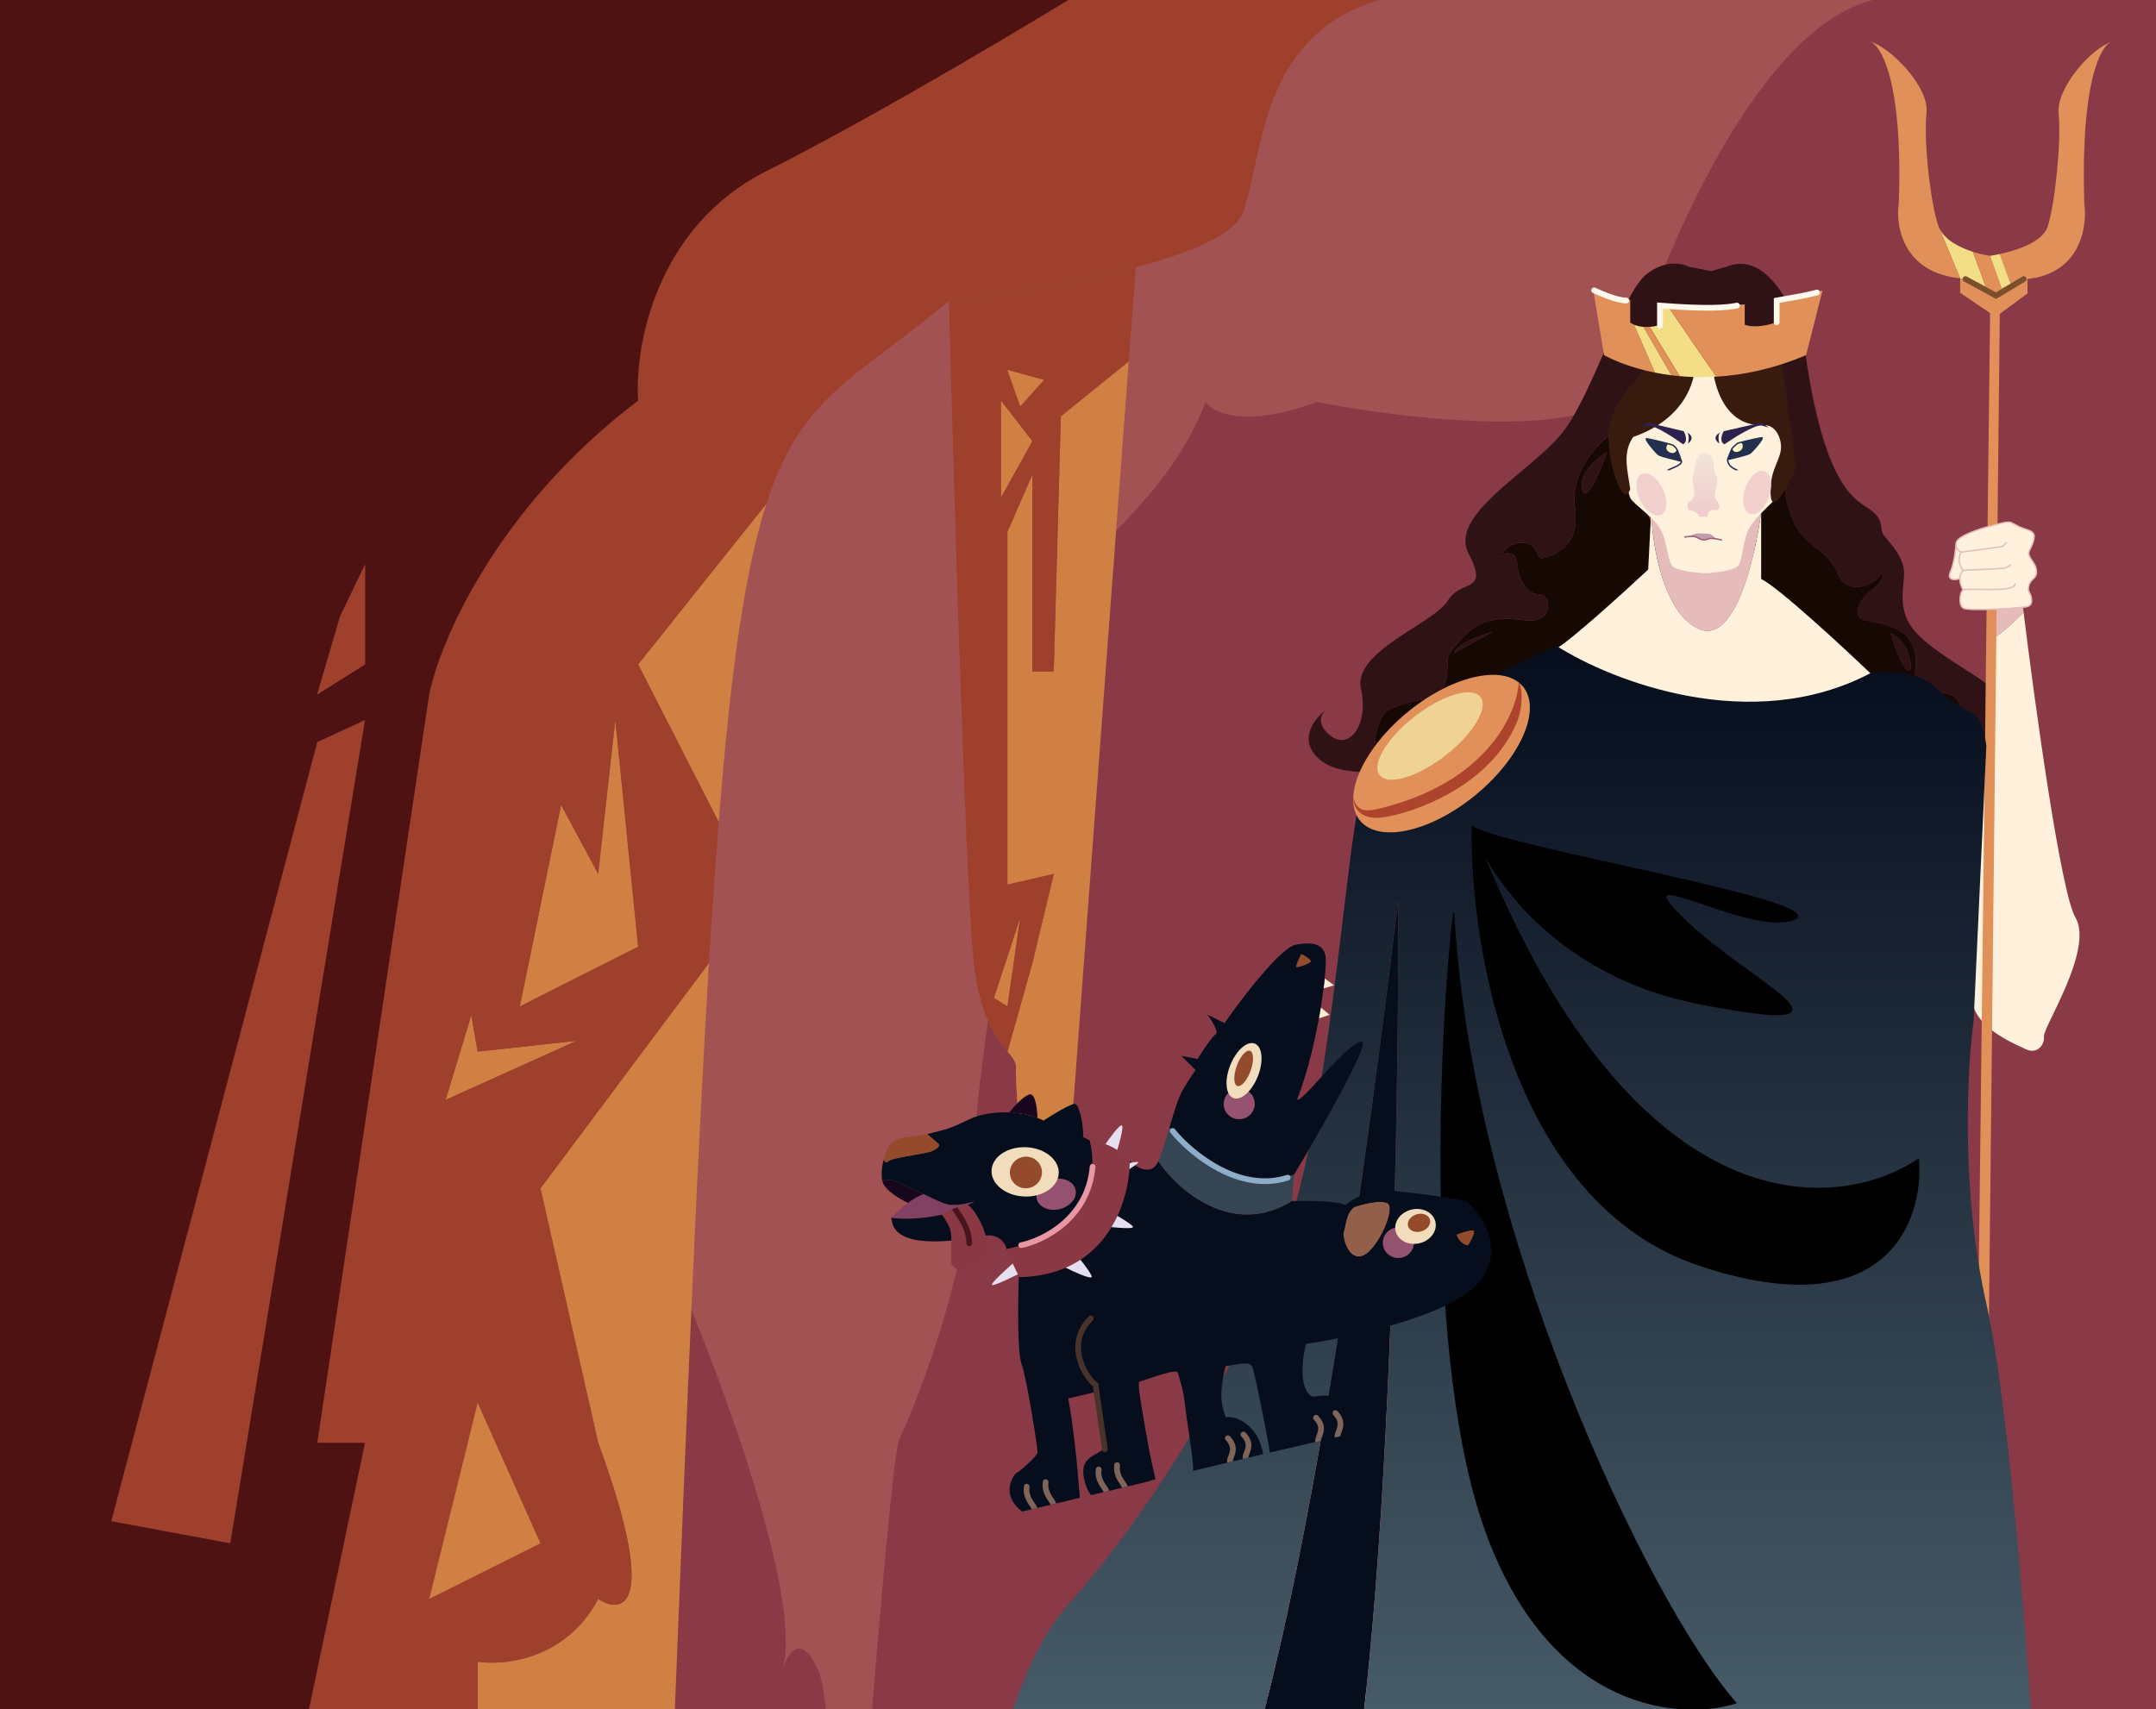 <svg width="1512" height="1199" viewBox="0 0 1512 1199" fill="none" xmlns="http://www.w3.org/2000/svg">
<rect x="0" y="0" width="1512" height="1199" fill="#808080" stroke="none"/>
<g clip-path="url(#clip0_0_1)">
<rect width="1512" height="1199" fill="#8A3A46"/>
<path d="M548.954 1170.49C562.917 1120.42 505.684 966.43 475 895L392.5 637.5L562.5 212L923.5 -61.5C1086.83 -51 1392.8 -23.8 1310 1C1227.2 25.8 1160.83 191 1138 270.5C1120.8 309.7 987.833 294.5 923.5 282C873.5 300.4 850.667 289.667 845.5 282C820.5 348 759.5 389.5 751.5 405C743.5 420.5 687.5 707.5 683.5 803.5C679.5 899.5 638.5 992.5 630.5 1010C624.1 1024 599.167 1352.83 587.5 1515.5C588.167 1412.83 586.4 1200.4 574 1172C562.122 1144.79 552.66 1158.85 548.954 1170.49C548.811 1171 548.659 1171.51 548.5 1172C548.64 1171.5 548.792 1171 548.954 1170.49Z" fill="#A25252"/>
<path d="M665.5 1983.1C553.526 1906.32 453.765 1693.38 473 1206C482.163 973.826 489.429 802.886 497.19 675.5L379 833.5L419.5 1012C461.9 1127.2 437.167 1133 419.5 1121.5C397.1 1163.9 353.833 1168.5 335 1165.5V1660.5L485.5 1723L473 1854.5L665.5 1983.1Z" fill="#D08042"/>
<path d="M447.5 466L504.024 576.5C512.85 465.191 523.028 398.044 537.5 353.333L447.5 466Z" fill="#D08042"/>
<path d="M364.5 706L447.5 664L431.5 505L419.5 613L393.5 564.5L364.5 706Z" fill="#D08042"/>
<path d="M330.5 712L312.5 771.5L404.5 730L335 737.596L330.5 712Z" fill="#D08042"/>
<path fill-rule="evenodd" clip-rule="evenodd" d="M623.665 243.86C583.035 274.505 556.549 294.483 537.5 353.333L447.5 466L504.024 576.5C501.668 606.215 499.409 639.077 497.19 675.5L379 833.5L419.5 1012C461.9 1127.2 437.167 1133 419.5 1121.5C397.1 1163.9 353.833 1168.5 335 1165.5V1660.5L485.5 1723L473 1854.5L665.5 1983.1C693.631 2002.39 722.533 2013.09 750.512 2017.39L537.5 2044.04C467.5 1961.36 329 1790.7 335 1769.5C341 1748.3 247.5 1738 200 1735.5L256 1278H200L256 1012H222.5L301 487C308.667 449.499 348.7 355.798 447.5 281C445 243.667 459.5 159.2 537.5 120C615.5 80.8 730 12.117 777.5 -17.324C929.45 -13.535 1021.98 -9.332 990.5 -5C903.532 6.968 889.454 72.411 879.444 118.948C876.908 130.738 874.633 141.314 871.5 149.5C865.74 164.551 834.582 177.379 796.5 187.503C752.602 199.174 699.503 207.252 665.5 211C650.078 223.938 636.199 234.406 623.665 243.86ZM447.5 664L364.5 706L393.5 564.5L419.5 613L431.5 505L447.5 664ZM330.5 712L312.5 771.5L404.5 730L335 737.596L330.5 712ZM301 1121.5L335 984L379 1082.5L301 1121.5Z" fill="#9E402B"/>
<path d="M335 984L301 1121.5L379 1082.5L335 984Z" fill="#D08042"/>
<path d="M712.5 750C711.3 760.8 726 942.833 733.5 1032.5L791.58 253.5L744 292L739 471H724V333L706.529 373V620.5L739 613L724 675.5L706.529 737.596C710.428 742.205 713.025 745.276 712.5 750Z" fill="#D08042"/>
<path d="M715.5 643.5L706.529 706L697 700L715.5 643.5Z" fill="#D08042"/>
<path d="M702 281V349L724 309.5L702 281Z" fill="#D08042"/>
<path fill-rule="evenodd" clip-rule="evenodd" d="M665.5 211C669 345.5 677.4 626.7 683 675.5C687.551 715.156 699.286 729.032 706.529 737.596L724 675.5L739 613L706.529 620.5V373L724 333V471H739L744 292L791.58 253.5L796.5 187.503C752.602 199.174 699.503 207.252 665.5 211ZM706.529 706L715.5 643.5L697 700L706.529 706ZM702 281V349L724 309.5L702 281ZM715.5 285L706.529 259.5L732 266.5L715.5 285Z" fill="#9E402B"/>
<path d="M706.529 259.5L715.5 285L732 266.5L706.529 259.5Z" fill="#D08042"/>
<path d="M144.5 1418.5L161.5 1836.5L172.5 1800L200 1903L78 1854.5L112.5 1769.5V1821.5L144.5 1418.5Z" fill="#9E402B"/>
<path d="M256 505L161.5 1082.5L78 1067L222.5 520.5L256 505Z" fill="#9E402B"/>
<path fill-rule="evenodd" clip-rule="evenodd" d="M857.5 2004C826.68 2016.93 789.491 2023.37 750.512 2017.39L857.5 2004ZM537.5 2044.04C467.5 1961.36 329 1790.7 335 1769.5C341 1748.3 247.5 1738 200 1735.5L256 1278H200L256 1012H222.5L301 487C308.667 449.499 348.7 355.798 447.5 281C445 243.667 459.5 159.2 537.5 120C615.5 80.8 730 12.117 777.5 -17.324C508.582 -24.03 53.559 -29.444 -229.5 -32V2140L537.5 2044.04ZM161.5 1836.5L144.5 1418.5L112.5 1821.5V1769.5L78 1854.5L200 1903L172.5 1800L161.5 1836.5ZM256 505L161.5 1082.5L78 1067L222.5 520.5L256 505ZM256 466L222.5 487L238.5 432.5L256 396V466Z" fill="#4E1212"/>
<path d="M222.5 487L256 466V396L238.5 432.5L222.5 487Z" fill="#9E402B"/>
<path d="M1233.5 1091C1217.1 1060.6 1164 1039.33 1139.5 1032.5C1139.5 1007.5 1160.5 1015 1185.5 1004C1210.5 993 1254 1032.5 1254 1071C1254 1109.5 1254 1129 1233.5 1091Z" fill="#FF7556"/>
<path d="M637 1522.5C648.166 1515.83 675.2 1502.5 694 1502.5C717.5 1502.5 652.5 1542.5 637 1522.5Z" fill="#FF7556"/>
<path d="M673 1471C685.4 1463.8 685.833 1450.33 684.5 1444.5C688 1432 714 1433 717.5 1449.5C721 1466 713.5 1480 684.5 1489.5C655.5 1499 657.5 1480 673 1471Z" fill="#FF7556"/>
<path fill-rule="evenodd" clip-rule="evenodd" d="M738.999 1872.5C675.399 1923.7 682 1993.67 694 2003.5L922.999 2033.5C946.333 2002.68 978.999 1852.2 922.999 1755C866.999 1657.8 828.666 1614.5 816.499 1605C851.999 1608.17 929.099 1631.4 953.499 1699C983.999 1783.5 1035.5 1738.5 1005 1582.5C989.626 1503.87 959.897 1469.19 935.408 1440.62C911.312 1412.51 892.288 1390.32 896.999 1338C902.999 1271.37 919.369 1248.22 935.278 1225.72C944.559 1212.59 953.683 1199.69 960.499 1178.5C976.166 1173.33 1002.8 1186.6 983.999 1281C965.994 1371.41 1041.92 1402.53 1092.8 1423.38C1108.32 1429.75 1121.52 1435.15 1129 1441C1131.59 1443.03 1134.25 1445.02 1136.94 1447.03C1167.4 1469.82 1201.3 1495.19 1182 1605C1161 1724.5 1185 1814 1275.5 1818.5C1310.84 1820.26 1343.36 1832.46 1373.8 1843.88C1421.32 1861.71 1463.77 1877.65 1504 1849C1524.65 1834.29 1539.03 1815.97 1551.78 1799.73C1579.77 1764.07 1599.84 1738.49 1661 1783.5C1673.13 1792.43 1684.71 1801.35 1695.86 1809.95C1766.53 1864.42 1819.93 1905.57 1886 1849C1947.2 1796.6 1891.17 1695.17 1855.5 1651C1887 1646.17 1952.5 1644.4 1962.5 1676C1975 1715.5 2073.5 1669 2029 1558.5C1993.4 1470.1 1998.83 1407.33 2006 1387C2028.67 1397.33 2081 1446.1 2109 1558.5C2125.9 1626.35 2119.13 1666.91 2113.75 1699.17C2107.99 1733.71 2103.82 1758.72 2132 1797.5C2175.6 1857.5 2240.83 1948.46 2268 1986.44L2465 1989C2366.83 1943.33 2173.7 1816.8 2186.5 1676C2197.66 1553.27 2158.73 1506.15 2104.81 1440.9C2081.41 1412.57 2055.18 1380.83 2029 1338C1959.8 1224.8 1984.83 1146.17 2006 1121C1962.5 1141.5 1935 1176 1962.5 1313C1990 1450 1903.5 1557.5 1873.5 1479.5C1849.5 1417.1 1593.44 1157 1551.78 1178.5C1629.78 1203.5 1659 1452 1561 1426.5C1497.28 1409.92 1551.33 1589.31 1504 1622C1478.53 1639.59 1501.37 1653.47 1480.5 1676C1416 1745.64 1327.29 1689.5 1404.79 1582.5C1466.79 1496.9 1406.17 1452.5 1394 1441C1357.5 1498 1255 1459 1275.5 1281C1291.9 1138.6 1220 1093.67 1182 1089C1188 1139.33 1192.2 1248.2 1161 1281C1122 1322 1040 1272 1047 1048C1052.6 868.799 991.666 834.999 960.499 840.499C1002 876.999 877.999 1132.5 816.499 1199C754.999 1265.5 829.999 1438.5 852.999 1479.5C875.999 1520.5 832.499 1600.5 779.999 1525.5C727.499 1450.5 590.499 1598.5 622.499 1582.5C641.943 1572.78 660.463 1589.08 684.341 1610.11C699.762 1623.68 717.417 1639.23 738.999 1651C793.999 1681 818.499 1808.5 738.999 1872.5Z" fill="#FF7556"/>
<path d="M922.999 1755C978.999 1852.2 946.333 2002.68 922.999 2033.5L2268 1986.44C2240.83 1948.46 2175.6 1857.5 2132 1797.5C2103.82 1758.72 2107.99 1733.71 2113.75 1699.17C2119.13 1666.91 2125.9 1626.35 2109 1558.5C2081 1446.1 2028.67 1397.33 2006 1387C1998.83 1407.33 1993.4 1470.1 2029 1558.5C2073.5 1669 1975 1715.5 1962.5 1676C1952.5 1644.4 1887 1646.17 1855.5 1651C1891.17 1695.17 1947.2 1796.6 1886 1849C1819.93 1905.57 1766.53 1864.42 1695.86 1809.95C1684.71 1801.35 1673.13 1792.43 1661 1783.5C1599.84 1738.49 1579.77 1764.07 1551.78 1799.73C1539.03 1815.97 1524.65 1834.29 1504 1849C1463.77 1877.65 1421.32 1861.71 1373.8 1843.88C1343.36 1832.46 1310.84 1820.26 1275.5 1818.5C1185 1814 1161 1724.5 1182 1605C1201.3 1495.19 1167.4 1469.82 1136.94 1447.03C1134.25 1445.02 1131.59 1443.03 1129 1441C1121.52 1435.15 1108.32 1429.75 1092.8 1423.38C1041.92 1402.53 965.994 1371.41 983.999 1281C1002.8 1186.6 976.166 1173.33 960.499 1178.5C953.683 1199.69 944.559 1212.59 935.278 1225.72C919.369 1248.22 902.999 1271.37 896.999 1338C892.288 1390.32 911.312 1412.51 935.408 1440.62C959.897 1469.19 989.626 1503.87 1005 1582.5C1035.5 1738.5 983.999 1783.5 953.499 1699C929.099 1631.4 851.999 1608.17 816.499 1605C828.666 1614.5 866.999 1657.8 922.999 1755Z" fill="#FBE6BF"/>
<path d="M2599.31 617.343C2615.52 571.65 2668.01 539.684 2692.23 529.413C2692.23 491.836 2671.47 503.109 2646.76 486.575C2622.04 470.041 2579.04 529.413 2579.04 587.281C2579.04 645.15 2579.04 674.46 2599.31 617.343Z" fill="#FF7556"/>
<path d="M3188.94 1265.92C3177.9 1255.9 3151.18 1235.86 3132.59 1235.86C3109.36 1235.86 3173.61 1295.99 3188.94 1265.92Z" fill="#FF7556"/>
<path d="M3153.35 1188.52C3141.09 1177.69 3140.66 1157.45 3141.98 1148.68C3138.52 1129.89 3112.82 1131.4 3109.36 1156.2C3105.9 1181 3113.32 1202.04 3141.98 1216.32C3170.65 1230.6 3168.67 1202.04 3153.35 1188.52Z" fill="#FF7556"/>
<path fill-rule="evenodd" clip-rule="evenodd" d="M3088.11 1792C3150.98 1868.96 3144.45 1974.13 3132.59 1988.91L2906.23 2034C2883.17 1987.68 2850.88 1761.49 2906.23 1615.39C2961.59 1469.29 2999.48 1404.21 3011.5 1389.93C2976.41 1394.69 2900.2 1429.61 2876.08 1531.22C2845.93 1658.23 2795.03 1590.59 2825.18 1356.11C2840.37 1237.92 2869.76 1185.79 2893.97 1142.85C2917.78 1100.61 2936.59 1067.25 2931.93 988.604C2926 888.455 2909.82 853.654 2894.09 819.834C2884.92 800.103 2875.9 780.706 2869.16 748.862C2853.68 741.096 2827.35 761.037 2845.93 902.928C2863.73 1038.82 2788.68 1085.6 2738.39 1116.94C2723.04 1126.51 2710 1134.64 2702.6 1143.42C2700.04 1146.47 2697.41 1149.46 2694.75 1152.48C2664.65 1186.74 2631.14 1224.87 2650.22 1389.93C2670.97 1569.55 2647.25 1704.07 2557.79 1710.84C2522.86 1713.48 2490.71 1731.82 2460.62 1748.99C2413.66 1775.79 2371.69 1799.74 2331.93 1756.68C2311.51 1734.58 2297.3 1707.03 2284.7 1682.63C2257.03 1629.03 2237.19 1590.58 2176.73 1658.23C2164.75 1671.65 2153.3 1685.06 2142.27 1697.98C2072.42 1779.86 2019.64 1841.71 1954.33 1756.68C1893.83 1677.92 1949.22 1525.45 1984.48 1459.07C1953.34 1451.8 1888.59 1449.15 1878.71 1496.65C1866.35 1556.02 1768.99 1486.12 1812.98 1320.03C1848.17 1187.16 1842.79 1092.82 1835.71 1062.26C1813.3 1077.79 1761.57 1151.09 1733.9 1320.03C1717.19 1422.01 1723.88 1482.98 1729.2 1531.47C1734.9 1583.38 1739.02 1620.98 1711.16 1679.27C1668.06 1769.46 1603.58 1906.18 1576.73 1963.26L1382 1967.11C1479.03 1898.47 1669.94 1708.28 1657.29 1496.65C1646.26 1312.17 1684.74 1241.36 1738.04 1143.27C1761.17 1100.69 1787.1 1052.98 1812.98 988.604C1881.38 818.455 1856.63 700.263 1835.71 662.435C1878.71 693.248 1905.89 745.105 1878.71 951.027C1851.53 1156.95 1937.03 1318.53 1966.68 1201.29C1990.41 1107.5 2243.51 716.546 2284.7 748.862C2207.6 786.439 2178.71 1159.96 2275.58 1121.63C2338.56 1096.71 2285.14 1366.35 2331.93 1415.48C2357.1 1441.92 2334.53 1462.78 2355.15 1496.65C2418.91 1601.32 2506.6 1516.94 2429.99 1356.11C2368.71 1227.44 2428.63 1160.71 2440.66 1143.42C2476.74 1229.1 2578.06 1170.48 2557.79 902.928C2541.58 688.889 2612.65 621.351 2650.22 614.336C2644.28 689.991 2640.13 853.627 2670.97 902.928C2709.52 964.555 2790.58 889.4 2783.66 552.71C2778.12 283.357 2838.36 232.553 2869.16 240.82C2828.14 295.682 2950.71 679.72 3011.5 779.675C3072.3 879.63 2998.16 1139.66 2975.42 1201.29C2952.69 1262.92 2995.69 1383.16 3047.58 1270.43C3099.48 1157.7 3234.9 1380.16 3203.27 1356.11C3184.05 1341.49 3165.74 1366 3142.14 1397.6C3126.9 1418.01 3109.44 1441.37 3088.11 1459.07C3033.74 1504.16 3009.53 1695.8 3088.11 1792Z" fill="#FF7556"/>
<path d="M2906.23 1615.39C2850.88 1761.49 2883.17 1987.68 2906.23 2034L1576.73 1963.26C1603.58 1906.18 1668.06 1769.46 1711.16 1679.27C1739.02 1620.98 1734.9 1583.38 1729.2 1531.47C1723.88 1482.98 1717.19 1422.01 1733.9 1320.03C1761.57 1151.09 1813.3 1077.79 1835.71 1062.26C1842.79 1092.82 1848.17 1187.16 1812.98 1320.03C1768.99 1486.12 1866.35 1556.02 1878.71 1496.65C1888.59 1449.15 1953.34 1451.8 1984.48 1459.07C1949.22 1525.45 1893.83 1677.92 1954.33 1756.68C2019.64 1841.71 2072.42 1779.86 2142.27 1697.98C2153.3 1685.06 2164.75 1671.65 2176.73 1658.23C2237.19 1590.58 2257.03 1629.03 2284.7 1682.63C2297.3 1707.03 2311.51 1734.58 2331.93 1756.68C2371.69 1799.74 2413.66 1775.79 2460.62 1748.99C2490.71 1731.82 2522.86 1713.48 2557.79 1710.84C2647.25 1704.07 2670.97 1569.55 2650.22 1389.93C2631.14 1224.87 2664.65 1186.74 2694.75 1152.48C2697.41 1149.46 2700.04 1146.47 2702.6 1143.42C2710 1134.64 2723.04 1126.51 2738.39 1116.94C2788.68 1085.6 2863.73 1038.82 2845.93 902.928C2827.35 761.037 2853.68 741.096 2869.16 748.862C2875.9 780.706 2884.92 800.103 2894.09 819.834C2909.82 853.654 2926 888.455 2931.93 988.604C2936.59 1067.25 2917.78 1100.61 2893.97 1142.85C2869.76 1185.79 2840.37 1237.92 2825.18 1356.11C2795.03 1590.59 2845.93 1658.23 2876.08 1531.22C2900.2 1429.61 2976.41 1394.69 3011.5 1389.93C2999.48 1404.21 2961.59 1469.29 2906.23 1615.39Z" fill="#FBE6BF"/>
</g>
<path fill-rule="evenodd" clip-rule="evenodd" d="M1000.04 535.735L1172.66 402.063L1131.74 302.952C1121.24 310.237 1101.1 330.906 1104.45 355.303C1108.26 382.976 1091.33 388.467 1084.25 390.766C1083.52 391 1082.9 391.201 1082.42 391.389C1080.17 392.262 1079.27 390.418 1078.1 388.029C1076.56 384.854 1074.54 380.716 1068.25 380.716C1057.23 380.716 1052.51 388.34 1053.56 391.389C1053.56 389.865 1054.72 387.12 1059.33 388.34C1063.35 389.403 1063.81 393.429 1064.25 397.32C1064.44 399.011 1064.63 400.677 1065.1 402.063C1065.16 402.215 1065.21 402.373 1065.27 402.537C1066.89 407.302 1070.14 416.802 1079.27 416.802C1088.71 416.802 1089.76 438.149 1069.3 435.1C1048.84 432.05 1037.82 436.116 1029.95 443.232C1022.08 450.347 1015.26 458.988 1015.26 462.037C1015.26 462.195 1015.26 462.39 1015.26 462.619C1015.29 466.835 1015.41 482.604 1008.44 486.942C1005.42 488.822 999.831 490.101 993.785 491.485C985.119 493.468 975.513 495.666 971.187 500.157C965.311 506.256 963.841 520.657 963.841 527.095L1000.04 535.735ZM1127.02 317.184C1120.19 321.08 1107.18 331.72 1109.7 343.105C1112.22 354.49 1122.29 330.568 1127.02 317.184ZM1046.74 443.232C1038.35 445.604 1021.24 451.872 1019.98 457.971L1046.74 443.232Z" fill="#160903"/>
<path fill-rule="evenodd" clip-rule="evenodd" d="M1154.3 192.66C1167.31 182.088 1179.66 184.528 1184.2 187.069L1199.94 190.119L1210.96 187.069C1239.09 175.277 1258.71 217.395 1265 239.928C1277.64 335.568 1298.22 348.831 1309.21 355.912C1310.54 356.771 1311.73 357.539 1312.75 358.352C1318.43 362.882 1318.92 366.53 1319.37 369.849C1319.66 372.036 1319.94 374.081 1321.67 376.142C1321.94 376.468 1322.22 376.797 1322.5 377.128C1328.45 384.205 1335.31 392.352 1335.31 402.063C1335.31 404.34 1335.09 406.803 1334.85 409.41C1334 418.801 1332.98 430.06 1341.61 441.199C1349.24 451.057 1366.19 461.892 1378.85 469.984C1384.46 473.574 1389.24 476.624 1391.98 478.81C1399.11 484.502 1400.2 511.339 1399.85 524.045L1388.83 519.124C1385.5 514.496 1378.01 503.105 1374.66 494.566C1372 487.792 1367.44 486.955 1361.23 485.818C1357.66 485.164 1353.55 484.41 1348.95 482.368C1341.95 479.259 1342.41 475.778 1343.12 470.447C1343.68 466.193 1344.4 460.76 1341.61 453.397C1336.75 440.605 1322.22 437.87 1312.94 436.123C1310.19 435.604 1307.89 435.173 1306.45 434.591C1300.16 432.05 1301.21 422.901 1312.75 413.753C1321.98 406.434 1320.79 402.91 1319.05 402.063C1319.05 406.806 1296.48 421.377 1288.61 402.063C1284.99 393.165 1279.69 389.013 1274.11 384.638C1267.58 379.517 1260.65 374.09 1255.56 360.386C1248.01 340.055 1252.41 312.27 1255.56 300.919L1203.62 255.684H1186.83L1131.74 302.952C1121.24 310.237 1101.1 330.906 1104.45 355.303C1108.26 382.976 1091.33 388.467 1084.25 390.766C1083.52 391 1082.9 391.201 1082.42 391.389C1080.17 392.262 1079.27 390.418 1078.1 388.029C1076.56 384.854 1074.54 380.716 1068.25 380.716C1057.23 380.716 1052.51 388.34 1053.56 391.389C1053.56 389.865 1054.72 387.12 1059.33 388.34C1063.35 389.403 1063.81 393.429 1064.25 397.32C1064.44 399.011 1064.63 400.677 1065.1 402.063C1065.16 402.215 1065.21 402.373 1065.27 402.537C1066.89 407.302 1070.14 416.802 1079.27 416.802C1088.71 416.802 1089.76 438.149 1069.3 435.1C1048.84 432.05 1037.82 436.116 1029.95 443.232C1022.08 450.347 1015.26 458.988 1015.26 462.037C1015.26 462.195 1015.26 462.39 1015.26 462.619C1015.29 466.835 1015.41 482.604 1008.44 486.942C1005.42 488.822 999.831 490.101 993.785 491.485C985.119 493.468 975.513 495.666 971.187 500.157C965.311 506.256 963.841 520.657 963.841 527.095L1000.04 535.735C982.38 540.648 942.854 547.018 926.065 533.194C909.275 519.369 921.867 503.715 930.262 497.616C926.764 500.157 922.392 507.374 932.886 515.913C946.002 526.586 960.169 508.797 954.397 482.876C950.725 466.384 972.54 452.36 991.329 440.282C1002.07 433.377 1011.82 427.108 1015.26 421.377C1018.7 415.633 1023.54 413.469 1027.59 411.659C1034.64 408.505 1039.29 406.426 1029.95 388.34C1020.32 369.689 1043.59 350.166 1066.53 330.914C1078.6 320.785 1090.58 310.731 1097.63 300.919C1107.18 287.641 1116.61 266.068 1125.61 245.486C1135.9 221.949 1145.62 199.71 1154.3 192.66ZM1127.02 317.184C1120.19 321.08 1107.18 331.72 1109.7 343.105C1112.22 354.49 1122.29 330.568 1127.02 317.184ZM1046.74 443.232C1038.35 445.604 1021.24 451.872 1019.98 457.971L1046.74 443.232ZM1325.87 444.248C1327.94 451.24 1333.14 466.177 1337.41 469.984C1342.74 474.744 1340.56 449.839 1325.87 444.248Z" fill="#2F1216"/>
<path fill-rule="evenodd" clip-rule="evenodd" d="M1255.56 300.919L1231.43 365.468L1228.8 421.377L1319.05 487.959L1388.83 519.124C1385.5 514.496 1378.01 503.105 1374.66 494.566C1372 487.792 1367.44 486.955 1361.23 485.818C1357.66 485.164 1353.55 484.41 1348.95 482.368C1341.95 479.259 1342.41 475.778 1343.12 470.447C1343.68 466.193 1344.4 460.76 1341.61 453.397C1336.75 440.605 1322.22 437.87 1312.94 436.123C1310.19 435.604 1307.89 435.173 1306.45 434.591C1300.16 432.05 1301.21 422.901 1312.75 413.753C1321.98 406.434 1320.79 402.91 1319.05 402.063C1319.05 406.806 1296.48 421.377 1288.61 402.063C1284.99 393.165 1279.69 389.013 1274.11 384.638C1267.58 379.517 1260.65 374.09 1255.56 360.386C1248.01 340.055 1252.41 312.27 1255.56 300.919ZM1325.87 444.248C1327.94 451.24 1333.14 466.177 1337.41 469.984C1342.74 474.744 1340.56 449.839 1325.87 444.248Z" fill="#160903"/>
<path fill-rule="evenodd" clip-rule="evenodd" d="M1157.97 358.859L1155.87 399.52C1138.03 416.123 1100.15 450.448 1091.34 454.92C1080.32 460.511 1243.49 543.866 1316.42 476.776C1296.84 457.8 1246.85 411.413 1235.1 406.127V358.859C1231.08 390.88 1216.74 452.176 1191.55 441.197C1166.37 430.219 1158.67 381.731 1157.97 358.859Z" fill="#FFF1DC"/>
<path d="M1235.1 358.859H1157.97C1158.67 381.731 1166.37 430.219 1191.55 441.197C1216.74 452.176 1231.08 390.88 1235.1 358.859Z" fill="#E5BCB9"/>
<path d="M1143.28 349.205C1141.6 345.545 1136.63 321.928 1134.89 311.085C1133.49 302.445 1140.28 297.362 1151.82 297.362C1174.73 297.362 1185.05 271.61 1187.5 260.768H1197.47H1206.2C1208.35 271.593 1217.38 297.303 1237.46 297.303C1247.57 297.303 1255.23 300.855 1254 309.482C1252.47 320.307 1249.04 342.872 1247.57 346.525C1245.73 351.092 1229.18 363.271 1225.51 372.912C1221.83 382.554 1221.83 394.225 1218.61 397.269C1215.39 400.314 1202.71 401.555 1197.47 402.064C1191.17 402.064 1177.01 400.539 1173.33 397.489C1169.66 394.44 1169.66 382.75 1165.46 373.093C1161.27 363.436 1145.38 353.779 1143.28 349.205Z" fill="#FFF1DC"/>
<path d="M1236.85 298.217C1208.77 299.538 1201.1 268.662 1200.77 253.058H1188.59C1189.73 267.927 1180.53 294.311 1145.38 306.477C1137.51 317.691 1141.57 330.259 1143.28 343.085C1141.88 346.812 1140.01 349.097 1136.46 343.085C1132.26 335.97 1128.06 320.82 1128.06 306.477C1128.06 286.178 1142.76 271.439 1153.25 259.749C1161.64 250.397 1180.31 251.392 1188.59 253.058H1200.77L1248.55 247.551L1259.76 327.955C1254.07 340.805 1242.5 362.54 1241.72 346.68C1240.75 326.854 1251.47 321.347 1248.55 309.231C1246.21 299.538 1239.77 297.849 1236.85 298.217Z" fill="#381B0E"/>
<path d="M1164.27 213.497V227.728C1162.51 228.448 1159.86 229.051 1156.92 229.263L1177.91 263.834C1185.94 264.559 1194.54 264.754 1203.62 264.216L1169.51 214.443C1166.98 214.23 1165.15 213.922 1164.27 213.497Z" fill="#F4DE85"/>
<path fill-rule="evenodd" clip-rule="evenodd" d="M1124.92 249.075L1117.05 201.807C1119.15 205.059 1135.41 208.922 1143.28 210.447V226.203C1144.08 226.81 1144.96 227.314 1145.9 227.728L1160.59 261.342C1145.45 258.321 1133.23 253.583 1124.92 249.075ZM1172.14 263.211C1174.03 263.448 1175.95 263.657 1177.91 263.834L1156.92 229.263C1155.5 229.366 1154 229.377 1152.52 229.263L1172.14 263.211ZM1203.62 264.216L1169.51 214.443C1181.49 215.452 1208.97 214.336 1223.56 213.497V227.728C1229.43 230.168 1240.35 228.236 1245.07 226.203V210.447L1278.12 203.84L1266.58 249.075C1244.12 258.667 1222.81 263.079 1203.62 264.216Z" fill="#E19059"/>
<path d="M1145.9 227.728L1160.59 261.342C1164.27 262.076 1168.13 262.708 1172.14 263.211L1152.52 229.263C1150.21 229.088 1147.92 228.615 1145.9 227.728Z" fill="#F4DE85"/>
<path d="M1180.25 311.592C1183.87 309.965 1182.1 304.815 1180.76 302.443L1155.15 296.344L1150.63 299.902L1155.65 298.377C1160.87 298.377 1174.23 307.187 1180.25 311.592Z" fill="#2C224D"/>
<path d="M1183.77 311.083C1184.27 309.22 1184.87 305.086 1183.27 303.459C1185.44 304.476 1188.59 307.424 1183.77 311.083Z" fill="#2C224D"/>
<path d="M1209.42 311.592C1205.64 309.965 1207.49 304.815 1208.89 302.443L1235.65 296.344L1240.37 299.902L1235.12 298.377C1229.67 298.377 1215.71 307.187 1209.42 311.592Z" fill="#2C224D"/>
<path d="M1205.74 311.083C1205.22 309.22 1204.59 305.086 1206.27 303.459C1203.99 304.476 1200.71 307.424 1205.74 311.083Z" fill="#2C224D"/>
<path fill-rule="evenodd" clip-rule="evenodd" d="M1226.71 318.258C1228.81 317.241 1237.21 307.076 1235.63 307.076C1234.58 307.076 1227.02 308.64 1221.46 310.148C1222.51 310.422 1224.19 314.938 1219.99 316.971C1216.63 318.597 1214.86 316.439 1214.4 315.156C1213.5 317.313 1212.31 320.054 1211.5 322.345C1215.87 321.321 1225.03 319.071 1226.71 318.258Z" fill="#243050"/>
<path d="M1218.31 311.164C1218.02 311.446 1214.99 313.74 1214.4 315.156C1214.86 316.439 1216.63 318.597 1219.99 316.971C1224.19 314.938 1222.51 310.422 1221.46 310.148C1218.7 310.897 1218.66 310.827 1218.31 311.164Z" fill="#FFF4C7"/>
<path fill-rule="evenodd" clip-rule="evenodd" d="M1163.74 319.261C1161.62 318.213 1153.11 307.74 1154.71 307.74C1155.77 307.74 1163.96 309.611 1169.59 311.164C1168.53 311.447 1166.4 315.595 1170.65 317.69C1174.06 319.365 1175.85 317.141 1176.32 315.82C1177.23 318.042 1178.34 321.111 1179.16 323.471C1174.73 322.417 1165.44 320.098 1163.74 319.261Z" fill="#243050"/>
<path d="M1173.71 312.607C1174.01 312.897 1175.72 314.361 1176.32 315.82C1175.85 317.141 1174.06 319.365 1170.65 317.69C1166.4 315.595 1168.53 311.447 1169.59 311.164C1172.39 311.936 1173.36 312.26 1173.71 312.607Z" fill="#FFF4C7"/>
<path d="M1218.31 329.888C1218.46 329.439 1212.01 328.363 1211.5 322.345M1211.5 322.345C1215.87 321.321 1225.03 319.071 1226.71 318.258C1228.81 317.241 1237.21 307.076 1235.63 307.076C1234.58 307.076 1227.02 308.64 1221.46 310.148M1211.5 322.345C1212.31 320.054 1213.5 317.313 1214.4 315.156M1214.4 315.156C1214.99 313.74 1218.02 311.446 1218.31 311.164C1218.66 310.827 1218.7 310.897 1221.46 310.148M1214.4 315.156C1214.86 316.439 1216.63 318.597 1219.99 316.971C1224.19 314.938 1222.51 310.422 1221.46 310.148M1169.59 329.888C1169.43 329.426 1180.15 326.33 1179.16 323.471M1179.16 323.471C1174.73 322.417 1165.44 320.098 1163.74 319.261C1161.62 318.213 1153.11 307.74 1154.71 307.74C1155.77 307.74 1163.96 309.611 1169.59 311.164M1179.16 323.471C1178.34 321.111 1177.23 318.042 1176.32 315.82M1176.32 315.82C1175.72 314.361 1174.01 312.897 1173.71 312.607C1173.36 312.26 1172.39 311.936 1169.59 311.164M1176.32 315.82C1175.85 317.141 1174.06 319.365 1170.65 317.69C1166.4 315.595 1168.53 311.447 1169.59 311.164" stroke="#222E4E"/>
<path d="M1203.62 333.448C1201.94 331.009 1201.52 325.316 1201.52 322.775C1196.68 313.011 1191.78 318.096 1189.69 322.267C1189.26 325.147 1188.07 331.371 1187.35 333.448C1186.3 336.498 1188.93 345.138 1187.88 348.188C1186.71 351.566 1185.25 350.729 1183.68 353.27C1183.16 354.795 1183.68 356.828 1184.2 357.845C1189.69 358.353 1191.2 360.894 1191.55 362.419H1197.32C1197.85 361.911 1197.32 361.402 1198.37 359.369C1199.47 357.249 1202.74 357.506 1204.14 357.845C1204.84 357.506 1206.14 356.32 1205.72 354.287C1205.19 351.746 1202.57 350.729 1202.57 347.679C1202.57 344.63 1205.72 336.498 1203.62 333.448Z" fill="url(#paint0_linear_0_1)"/>
<ellipse cx="8.894" cy="15.804" rx="8.894" ry="15.804" transform="matrix(0.955 0.296 -0.313 0.95 1228.73 327.855)" fill="#F1D0CE"/>
<ellipse cx="8.874" cy="15.843" rx="8.874" ry="15.843" transform="matrix(-0.916 0.401 0.422 0.906 1159.54 328.873)" fill="#F1D0CE"/>
<path fill-rule="evenodd" clip-rule="evenodd" d="M1439.74 711.585C1449.17 692.043 1464.87 659.527 1455.46 643.486C1445.36 626.255 1427.62 498.257 1419.14 429.509C1414.08 434.761 1402.44 445.875 1396.39 448.314C1395.42 471.635 1393.04 509.054 1390.56 548.212C1386.1 618.644 1381.28 694.703 1383.58 704.477C1387.38 720.57 1408.78 730.424 1418.27 734.79C1419.27 735.251 1420.13 735.65 1420.83 735.989C1428.18 739.547 1433.95 733.448 1433.43 726.84C1433.28 724.972 1436.02 719.286 1439.74 711.585Z" fill="#FFF1DC"/>
<path d="M1418.21 421.885C1410.34 415.447 1395.02 407.247 1396.7 425.951C1397 429.343 1396.86 437.239 1396.39 448.314C1402.44 445.875 1414.08 434.761 1419.14 429.509C1418.82 426.877 1418.51 424.333 1418.21 421.885Z" fill="#E5BCB9"/>
<path d="M1374.66 195.201C1379.17 196.736 1387.44 199.686 1393.03 202.297L1383.58 176.622C1374.18 173.603 1363.99 168.319 1360.13 160.239L1374.66 195.201Z" fill="#F4DE85"/>
<path fill-rule="evenodd" clip-rule="evenodd" d="M1480.65 29.508C1473.2 31.88 1458.99 57.869 1461.71 142.85C1463.97 158.776 1459.18 191.643 1421.88 195.709V205.874L1402.45 220.105L1385.16 1821.63H1376.76L1395.65 219.597L1374.66 205.366V195.201C1379.17 196.736 1387.44 199.686 1393.03 202.297L1383.58 176.622C1388.04 178.053 1392.31 178.975 1395.65 179.445L1403.77 202.297C1405.74 201.455 1408.03 200.587 1410.34 199.75L1402.45 178.179C1414.39 175.585 1432.46 169.77 1435.96 159.114C1441.31 142.85 1445.68 98.123 1443.73 79.826C1441.79 61.529 1467.05 33.574 1480.65 29.508ZM1360.13 160.239L1374.66 195.201C1334.37 191.135 1329.19 158.267 1331.64 142.342C1334.58 57.361 1319.22 31.372 1311.18 29C1325.87 33.066 1353.15 61.02 1351.05 79.318C1348.95 97.615 1353.68 142.342 1359.45 158.606L1360.13 160.239Z" fill="#E19059"/>
<path d="M1395.65 179.445L1403.77 202.297C1405.74 201.455 1408.03 200.587 1410.34 199.75L1402.45 178.179C1399.81 178.753 1397.47 179.169 1395.65 179.445Z" fill="#F4DE85"/>
<path d="M1422.93 389.356C1424.5 393.422 1428.18 395.963 1428.18 401.046C1428.18 406.128 1424.5 405.62 1422.93 410.195C1421.36 414.769 1423.98 415.785 1424.5 418.835C1425.03 421.885 1425.03 424.426 1421.88 425.442C1418.73 426.459 1380.43 429 1376.76 426.459C1373.09 423.918 1374.66 414.769 1376.76 413.752C1375.66 412.058 1374.3 408.867 1374.45 405.62C1373.2 406.637 1364.69 408.161 1367.84 401.046C1370.34 395.403 1371.53 385.964 1371.73 381.839C1371.73 381.804 1371.73 381.768 1371.73 381.732C1371.76 381.247 1371.85 380.738 1372.04 380.207C1373.61 375.633 1389.27 370.697 1394.07 369.534C1400.37 368.009 1407.41 365.352 1410.34 366.484C1411.63 366.983 1415.58 369.534 1418.73 370.55C1422.93 372.075 1425.89 372.527 1426.6 375.633C1426.25 383.257 1421.72 386.235 1422.93 389.356Z" fill="#FFF1DC"/>
<path d="M1376.76 413.752C1374.66 414.769 1373.09 423.918 1376.76 426.459C1380.43 429 1418.73 426.459 1421.88 425.442C1425.03 424.426 1425.03 421.885 1424.5 418.835C1423.98 415.785 1421.36 414.769 1422.93 410.195C1424.5 405.62 1428.18 406.128 1428.18 401.046C1428.18 395.963 1424.5 393.422 1422.93 389.356C1421.72 386.235 1426.25 383.257 1426.6 375.633C1425.89 372.527 1422.93 372.075 1418.73 370.55C1415.58 369.534 1411.63 366.983 1410.34 366.484C1407.41 365.352 1400.37 368.009 1394.07 369.534C1389.27 370.697 1373.61 375.633 1372.04 380.207C1370.78 383.867 1373.61 386.476 1375.18 387.323M1376.76 413.752C1378.86 412.736 1401.94 414.261 1408.24 412.736C1413.28 411.516 1413.49 409.856 1412.96 409.178M1376.76 413.752C1375.66 412.058 1374.3 408.867 1374.45 405.62M1376.76 400.029C1385.5 399.691 1403.52 398.911 1405.62 398.505C1407.71 398.098 1409.64 396.641 1410.34 395.963M1376.76 400.029C1375.01 398.166 1372.25 393.015 1375.18 387.323M1376.76 400.029C1375.18 401.706 1374.55 403.673 1374.45 405.62M1375.18 387.323C1384.28 386.137 1402.78 383.663 1404.04 383.257C1405.3 382.85 1406.66 381.054 1407.19 380.207M1371.73 381.732C1371.56 385.798 1370.36 395.353 1367.84 401.046C1364.69 408.161 1373.2 406.637 1374.45 405.62" stroke="#E5BCB9"/>
<path d="M1195.22 378.682C1193.12 378.682 1191.55 377.665 1189.45 376.649C1188.45 376.163 1186.53 376.137 1184.73 376.266C1185.95 375.546 1188.93 374.107 1191.03 374.107C1193.65 374.107 1198.76 374.294 1199.42 374.616C1200.47 375.124 1202.57 376.742 1203.62 377.966C1202.67 377.797 1201.6 377.665 1200.47 377.665C1197.32 377.665 1197.32 378.682 1195.22 378.682Z" fill="#C29DAD"/>
<path d="M1181.58 376.65C1182.36 376.514 1183.52 376.355 1184.73 376.267C1186.53 376.138 1188.45 376.165 1189.45 376.65C1191.55 377.667 1193.12 378.683 1195.22 378.683C1197.32 378.683 1197.32 377.667 1200.47 377.667C1201.6 377.667 1202.67 377.799 1203.62 377.967C1205.3 378.267 1206.62 378.683 1207.29 378.683" stroke="#9E5F71" stroke-linecap="round"/>
<path d="M916.621 1364.2C969.089 1310.12 981.156 852.719 980.631 630.779C954.573 845.808 894.9 1292.68 826.902 1336.75C856.823 1348.82 880.654 1355.86 916.621 1364.2Z" fill="#060D1D"/>
<path d="M687.054 1309.31C687.838 1315.01 697.039 1321 703.079 1321L714.621 1299.14C696.174 1299.14 688.783 1302.63 687.293 1306.82C687.208 1307.67 687.128 1308.5 687.054 1309.31Z" fill="#060D1D"/>
<path d="M1311.7 472.203C1228.17 516.116 1129.99 477.624 1091.34 452.889C1069.13 463.393 1019.25 487.654 997.421 500.665C974.468 514.348 973.425 516.16 964.924 530.916C963.321 533.7 961.452 536.945 959.12 540.818C952.998 550.984 948.061 591.95 941.84 643.565C933.132 715.815 921.91 808.928 901.406 867.628C866.252 968.264 799.619 1069.41 749.25 1125.32C709.719 1169.19 691.685 1262.97 687.293 1306.82C688.783 1302.63 696.174 1299.14 714.621 1299.14C742.324 1300.77 797.17 1328.62 821.13 1342.34L826.902 1336.75C894.9 1292.68 954.573 845.808 980.631 630.779C981.156 852.719 969.089 1310.12 916.621 1364.2C914.872 1366.06 910.955 1370.19 909.276 1371.82C907.177 1373.85 980.896 1386.22 1017.36 1365.21C1021.5 1363.21 1029.68 1359.45 1034.67 1357.59C1061.96 1347.42 1111.28 1334.21 1172.14 1334.21C1233 1334.21 1332.16 1379.95 1323.77 1393.17C1319.63 1399.68 1309.88 1396.56 1302.56 1394.22C1295.04 1391.81 1290.1 1390.23 1296.49 1400.79C1309.08 1421.63 1427.13 1416.55 1431.33 1379.95C1435.52 1343.36 1415.59 1014.01 1393.03 914.388C1374.98 834.693 1379.56 749.034 1384.11 716.167L1393.03 523.028C1392.33 516.929 1389.56 503.918 1384.11 500.665C1382.53 499.725 1380.95 498.921 1379.29 498.071C1373.74 495.242 1367.19 491.902 1356.3 481.351C1344.97 470.373 1321.84 470.678 1311.7 472.203Z" fill="url(#paint1_linear_0_1)"/>
<ellipse cx="74.029" cy="37.622" rx="74.029" ry="37.622" transform="matrix(0.765 -0.643 0.667 0.745 929.213 548.16)" fill="#E19059"/>
<ellipse cx="44.729" cy="17.423" rx="44.729" ry="17.423" transform="matrix(0.787 -0.617 0.642 0.767 956.498 530.48)" fill="#EED394"/>
<path d="M969.613 573.345C954.088 575.494 948.801 566.06 949.151 559.622C951.627 569.787 959.12 569.142 966.99 567.246C1042.96 548.949 1064.05 500.325 1065.1 478.301C1068.78 485.925 1067 499.139 1063.53 507.272C1044.64 551.49 991.649 570.296 969.613 573.345Z" fill="#AE442D"/>
<path d="M1192.07 887.45C1061.12 843.943 1031.17 664.324 1032.57 579.953C1055.66 594.693 1289.14 633.32 1257.66 645.01C1226.18 656.7 1134.36 599.775 1181.06 645.01C1227.75 690.245 1318.52 728.365 1192.07 703.968C1099.46 686.1 1051.97 624.836 1036.15 589.131C1144.05 861.534 1286.82 852.453 1345.28 813.244C1348.78 856.107 1323.03 930.957 1192.07 887.45Z" fill="black"/>
<path d="M1043.59 1078.05C997.421 956.065 1010.54 714.303 1019.46 640.436C1030.79 859.191 1153.77 1122.1 1217.26 1194.44C1178.61 1206.47 1089.76 1200.03 1043.59 1078.05Z" fill="black"/>
<path d="M1032.57 579.953C1031.17 664.324 1061.12 843.943 1192.07 887.45C1323.03 930.957 1348.78 856.107 1345.28 813.244C1286.17 852.888 1140.87 861.732 1032.57 579.953ZM1032.57 579.953C1043.59 613.159 1090.92 684.451 1192.07 703.968C1318.52 728.365 1227.75 690.245 1181.06 645.01C1134.36 599.775 1226.18 656.7 1257.66 645.01C1289.14 633.32 1055.66 594.693 1032.57 579.953ZM1019.46 640.436C1010.54 714.303 997.421 956.065 1043.59 1078.05C1089.76 1200.03 1178.61 1206.47 1217.26 1194.44C1153.77 1122.1 1030.79 859.191 1019.46 640.436Z" stroke="black"/>
<path d="M1378.34 195.709L1399.85 207.399L1419.26 195.709" stroke="#7B4E2C" stroke-width="4" stroke-linecap="round"/>
<path d="M1117.96 203.66C1122.86 205.863 1133.81 210.776 1140.52 210.776M1218.18 214.334C1210.83 215.858 1196.66 216.875 1164.13 214.334V228.565M1274.32 205.185C1265.92 207.218 1263.3 207.726 1245.98 210.776V226.024" stroke="#FFF8ED" stroke-width="4" stroke-linecap="round"/>
<path d="M618.839 828.562C620.317 834.763 631.204 841.19 636.847 843.764C640.154 841.377 643.885 839.115 647.778 837.554C643.745 835.596 640.274 833.912 638.193 833.212C636.883 832.771 635.427 832.019 633.857 831.208C629.48 828.947 624.224 826.231 618.839 828.562Z" fill="#18061E"/>
<path d="M624.941 854.176C636.06 855.682 663.411 855.411 683.861 842.277C679.484 844.032 668.945 846.827 661.808 843.969C657.17 842.112 652.145 839.673 647.778 837.554C643.885 839.115 640.154 841.377 636.847 843.764C631.229 847.818 626.833 852.231 624.941 854.176Z" fill="#824162"/>
<path fill-rule="evenodd" clip-rule="evenodd" d="M650.234 795.386C652.46 797.364 657.175 801.543 658.229 802.432C659.546 803.543 657.623 805.781 653.135 807.563C651.257 808.308 646.099 809.211 640.57 810.18C632.885 811.525 624.483 812.997 623.172 814.345C621.368 816.199 620.084 814.487 619.667 813.399C618.327 818.772 617.899 824.615 618.839 828.562C624.224 826.231 629.48 828.947 633.857 831.208C635.427 832.019 636.883 832.771 638.193 833.212C640.274 833.912 643.745 835.596 647.778 837.554C652.145 839.673 657.17 842.112 661.808 843.969C668.945 846.827 679.484 844.032 683.861 842.277C663.411 855.411 636.06 855.682 624.941 854.176L626.065 858.894C632.553 877.293 675.948 869.448 689.722 866.879C700.741 864.824 705.147 872.227 705.973 876.185C766.793 862.837 770.204 819.809 764.307 799.964L759.519 797.542C760.227 791.676 757.289 774.924 753.98 774.288C751.332 773.779 738.124 781.864 731.851 785.97C730.455 785.289 729.019 784.675 727.551 784.125C721.245 781.76 714.368 780.571 707.691 780.293C697.363 779.863 687.511 781.612 680.987 784.553C678.688 785.59 676.798 786.475 675.134 787.253C668.317 790.443 665.311 791.849 653.567 794.647C652.416 794.921 651.306 795.166 650.234 795.386Z" fill="#060E1D"/>
<path d="M722.212 767.602C718.163 768.281 710.844 776.346 707.691 780.293C714.368 780.571 721.245 781.76 727.551 784.125C727.458 778.334 726.26 766.922 722.212 767.602Z" fill="#18061E"/>
<path d="M924.941 714.321L932.432 711.824L926.276 706.601C925.867 709.107 925.422 711.687 924.941 714.321Z" fill="#FEEED5"/>
<path d="M928.216 693.241L935.573 691.132L929.011 686.285C928.792 688.448 928.527 690.776 928.216 693.241Z" fill="#FEEDD5"/>
<path d="M639.309 797.157C633.144 797.99 628.891 798.564 625.676 801.291C623.098 803.478 620.959 808.22 619.667 813.399C620.084 814.487 621.368 816.199 623.172 814.345C624.483 812.997 632.885 811.525 640.57 810.18C646.099 809.211 651.257 808.308 653.135 807.563C657.623 805.781 659.546 803.543 658.229 802.432C657.175 801.543 652.46 797.364 650.234 795.386C646.029 796.25 642.425 796.737 639.309 797.157Z" fill="#934B2C"/>
<path d="M912.457 669.215C911.111 671.91 908.533 677.487 908.991 678.232C909.564 679.164 918.952 675.86 919.295 674.353C919.638 672.847 912.694 668.737 912.457 669.215Z" fill="#934B2C"/>
<path d="M1021.41 865.853C1024.62 864.613 1031.51 862.307 1033.36 863.006C1035.67 863.879 1030.13 873.034 1029.55 873.529C1028.97 874.024 1022.85 871.92 1021.41 865.853Z" fill="#934B2C"/>
<path d="M949.798 846.585C954.977 844.758 966.789 841.611 972.606 843.644C979.878 846.186 966.642 876.05 956.166 880.682C945.691 885.315 941.104 867.532 942.374 864.024C942.693 863.142 942.942 861.87 943.231 860.393C944.091 855.997 945.307 849.781 949.798 846.585Z" fill="#915F4A"/>
<path fill-rule="evenodd" clip-rule="evenodd" d="M714.443 895.537C737.558 895.847 785.487 880.037 792.286 814.311C797.001 818.886 807.613 825.333 812.336 814.521C826.066 834.64 864.02 868.387 906 842.425C916.222 842.126 938.034 842.272 943.513 845.241C946.489 842.514 955.311 836.732 966.788 835.423C978.266 834.113 1012.69 839.565 1028.46 842.455C1039.36 851.851 1056.34 876.415 1037.14 899.508C1017.94 922.602 948.275 937.892 915.841 942.65C913.276 952.996 910.607 974.882 920.447 979.661C927.664 978.535 942.867 977.739 945.938 983.561C949.776 990.838 949.678 1003.68 945.019 1006.22L890.485 1018.85C890.507 1016 880.697 965.981 878.347 959.061C876.987 955.058 870.142 956.381 864.733 957.426C862.664 957.826 860.804 958.186 859.543 958.19L859.445 958.613C856.877 969.659 854.289 980.792 859.685 994.136C865.635 992.6 882.519 998.668 885.837 1019.96L836.696 1031.67C837.14 1027.98 835.316 1015.57 833.503 1003.23C832.429 995.918 831.358 988.633 830.767 983.209C829.83 974.623 826.262 963.754 825.871 962.659C825.085 960.456 812.916 964.529 805.126 967.137C802.469 968.026 800.322 968.745 799.308 968.986C797.571 969.4 799.591 981.064 802.076 995.412C802.605 998.467 803.155 1001.64 803.694 1004.86C806.344 1020.65 809.664 1034.56 810.364 1037.49L803.492 1039.58L765.309 1048.67C763.041 1047.1 757.937 1035.27 760.329 1027.77C761.594 1023.8 765.607 1021.51 769.056 1019.55C771.177 1018.34 773.085 1017.25 774.01 1015.97L771.333 997.368L768.097 976.422L749.171 980.93C752.254 996.816 755.37 1026.1 756.119 1036.61L757.34 1050.57L716.832 1060.22C703.519 1050.29 708.217 1038.29 712.23 1033.54C715.722 1031.99 727.488 1021 727.671 1018.82C727.853 1016.64 720.036 966.146 716.379 956.689C713.454 949.123 713.87 912.768 714.443 895.537ZM907.55 823.892C926.015 792.901 961.388 730.862 955.159 730.637C949.38 730.427 935.494 745.688 924.998 757.222C921.354 761.228 918.118 764.784 915.772 767.087C908.493 774.234 909.419 770.856 910.792 768.273C917.08 751.269 921.785 731.612 924.941 714.321C925.422 711.687 925.867 709.107 926.276 706.601C927.051 701.845 927.698 697.352 928.216 693.241C928.527 690.776 928.792 688.448 929.011 686.285C929.843 678.056 930.009 672.196 929.521 670.145C927.835 663.067 922.223 660.13 908.781 662.62C898.027 664.612 870.933 700.128 858.73 717.637L846.761 711.585C849.713 715.63 855.002 724.081 852.538 725.523C850.074 726.965 843.027 737.642 839.812 742.801L828.395 740.534L838.509 750.59C837.338 752.056 833.854 756.97 829.286 764.896C826.17 770.304 823.164 780.565 820.117 790.968C833.408 807.859 869.501 838.091 907.55 823.892ZM912.457 669.215C911.111 671.91 908.533 677.487 908.991 678.232C909.564 679.164 918.952 675.86 919.295 674.353C919.638 672.847 912.694 668.737 912.457 669.215ZM949.798 846.585C954.977 844.758 966.789 841.611 972.606 843.644C979.878 846.186 966.642 876.05 956.166 880.682C945.691 885.315 941.104 867.532 942.374 864.024C942.693 863.142 942.942 861.87 943.231 860.393C944.091 855.997 945.307 849.781 949.798 846.585ZM1021.41 865.853C1024.62 864.613 1031.51 862.307 1033.36 863.006C1035.67 863.879 1030.13 873.034 1029.55 873.529C1028.97 874.024 1022.85 871.92 1021.41 865.853Z" fill="#060E1D"/>
<path d="M906 842.425L907.55 823.892C869.501 838.091 833.408 807.859 820.117 790.968C817.582 799.626 815.017 808.382 812.336 814.521C826.066 834.64 864.02 868.387 906 842.425Z" fill="#354553"/>
<path d="M754.264 834.4C755.639 840.17 750.658 846.3 743.14 848.091C735.621 849.882 728.412 846.656 727.037 840.886C725.663 835.116 730.644 828.987 738.162 827.196C745.68 825.404 752.89 828.63 754.264 834.4Z" fill="#955270"/>
<path d="M879.691 771.755C881.066 777.525 877.423 783.336 871.555 784.734C865.687 786.132 859.816 782.588 858.441 776.818C857.067 771.048 860.709 765.237 866.577 763.839C872.445 762.441 878.317 765.985 879.691 771.755Z" fill="#955270"/>
<path d="M991.303 869.106C992.677 874.876 989.035 880.687 983.167 882.085C977.299 883.483 971.427 879.939 970.053 874.168C968.678 868.398 972.321 862.588 978.189 861.19C984.057 859.792 989.928 863.336 991.303 869.106Z" fill="#955270"/>
<path d="M1006.64 856.905C1008.19 863.419 1003.21 870.188 995.506 872.023C987.805 873.857 980.303 870.063 978.751 863.549C977.199 857.034 982.185 850.266 989.886 848.431C997.588 846.596 1005.09 850.39 1006.64 856.905Z" fill="#F1DCBC"/>
<path d="M882.07 755.088C877.86 765.606 870.136 772.336 864.818 770.119C859.499 767.903 858.6 757.58 862.81 747.062C867.019 736.545 874.743 729.815 880.062 732.031C885.38 734.247 886.279 744.57 882.07 755.088Z" fill="#F1DCBC"/>
<path d="M742.493 822.834C742.211 832.387 731.434 839.741 718.423 839.258C705.411 838.775 695.091 830.64 695.373 821.087C695.654 811.534 706.431 804.181 719.443 804.663C732.455 805.146 742.774 813.281 742.493 822.834Z" fill="#F1DCBC"/>
<path d="M876.681 737.062C879.336 738.073 879.475 744.404 876.993 751.203C874.51 758.001 870.346 762.693 867.691 761.682C865.036 760.671 864.896 754.34 867.379 747.541C869.861 740.742 874.026 736.051 876.681 737.062Z" fill="#934B2C"/>
<path d="M993.274 851.785C997.487 850.45 1001.74 852.02 1002.76 855.292C1003.79 858.563 1001.21 862.297 997 863.632C992.788 864.966 988.539 863.396 987.51 860.125C986.481 856.854 989.062 853.12 993.274 851.785Z" fill="#934B2C"/>
<path d="M730.43 819.778C731.849 825.734 728.093 831.731 722.042 833.172C715.991 834.614 709.935 830.954 708.516 824.998C707.097 819.042 710.852 813.045 716.904 811.603C722.955 810.162 729.011 813.821 730.43 819.778Z" fill="#934B2C"/>
<path d="M718.699 891.309C720.401 885.491 716.413 883.188 714.207 882.763C707.118 888.845 693.519 901.083 695.836 901.386C698.154 901.688 712.044 894.794 718.699 891.309Z" fill="#E6DFEF"/>
<path d="M750.067 874.221C740.145 871.456 737.82 879.275 737.898 883.53C739.124 885.731 766.118 898.889 765.648 895.44C765.271 892.68 755.103 880.144 750.067 874.221Z" fill="#E6DFEF"/>
<path d="M772.648 846.761C763.882 848.849 764.403 855.848 765.759 859.086C775.802 860.493 795.61 862.731 794.501 860.431C793.391 858.131 779.47 850.359 772.648 846.761Z" fill="#E6DFEF"/>
<path d="M777.171 818.616C773.628 822.594 776.308 826.776 778.091 828.369C785.608 824.085 800.13 815.426 798.078 815.06C796.026 814.694 783.285 817.278 777.171 818.616Z" fill="#E6DFEF"/>
<path d="M786.343 789.364C784.017 790.203 777.904 798.616 775.138 802.718C778.445 803.639 782.075 805.814 783.476 806.786C785.401 800.629 788.669 788.525 786.343 789.364Z" fill="#E6DFEF"/>
<path d="M764.385 800.293C775.535 850.632 730.31 871.805 706.304 876.099C707.46 880.952 712.485 891.246 714.853 895.787C777.171 894.618 792.44 840.977 792.284 814.303C782.295 803.007 769.523 800.256 764.385 800.293Z" fill="#893844"/>
<path d="M822.355 793.248C834.942 808.769 868.72 837.05 903.14 826.001" stroke="#8DADC9" stroke-width="4" stroke-linecap="round"/>
<path d="M716.183 873.389C731.564 870.2 763.107 854.732 766.235 818.372" stroke="#E798A4" stroke-width="4" stroke-linecap="round"/>
<path d="M688.26 884.313C700.52 873.913 681.977 845.184 678.615 845.297C676.875 845.356 673.723 846.014 669.65 847.433C666.022 848.697 662.586 850.184 660.171 851.828C661.186 852.655 663.537 855.941 665.819 860.811C668.673 866.898 666.149 882.814 667.364 886.442C668.579 890.07 676.001 894.712 688.26 884.313Z" fill="#893844"/>
<path d="M677.737 872.144C677.762 873.248 678.678 874.123 679.782 874.098C680.887 874.072 681.761 873.157 681.736 872.052L677.737 872.144ZM667.754 848.069C668.162 849.287 669.111 850.716 670.035 852.097C671.027 853.581 672.177 855.263 673.301 857.23C675.536 861.143 677.598 866.073 677.737 872.144L681.736 872.052C681.577 865.088 679.203 859.499 676.774 855.246C675.565 853.13 674.325 851.317 673.359 849.873C672.325 848.326 671.746 847.394 671.547 846.798L667.754 848.069Z" fill="#49151D"/>
<path d="M764.928 924.815C747.06 942.605 760.558 965.388 768.301 971.379L774.834 1016.48" stroke="#483229" stroke-width="4" stroke-linecap="round"/>
<path d="M722.011 1042.98C722.16 1041.89 721.394 1040.88 720.299 1040.73C719.205 1040.58 718.197 1041.35 718.047 1042.44L722.011 1042.98ZM785.429 1027.87C785.578 1026.78 784.812 1025.77 783.717 1025.62C782.623 1025.47 781.615 1026.24 781.466 1027.33L785.429 1027.87ZM735.292 1039.82C735.441 1038.72 734.675 1037.72 733.58 1037.57C732.486 1037.42 731.478 1038.18 731.329 1039.28L735.292 1039.82ZM772.48 1030.96C772.629 1029.87 771.863 1028.86 770.768 1028.71C769.674 1028.56 768.666 1029.33 768.516 1030.42L772.48 1030.96ZM937.961 989.76C937.198 988.961 935.932 988.932 935.134 989.695C934.335 990.457 934.305 991.723 935.068 992.522L937.961 989.76ZM862.509 1007.38C861.747 1006.58 860.481 1006.55 859.682 1007.31C858.883 1008.08 858.854 1009.34 859.616 1010.14L862.509 1007.38ZM924.348 993.003C923.585 992.204 922.319 992.175 921.52 992.937C920.721 993.7 920.692 994.966 921.455 995.765L924.348 993.003ZM873.467 1004.77C872.704 1003.97 871.438 1003.94 870.639 1004.7C869.84 1005.47 869.811 1006.73 870.574 1007.53L873.467 1004.77ZM727.408 1057.69C727.148 1056.6 726.425 1055.51 725.843 1054.65C725.182 1053.67 724.482 1052.69 723.822 1051.53C722.539 1049.27 721.527 1046.53 722.011 1042.98L718.047 1042.44C717.407 1047.14 718.792 1050.77 720.345 1053.5C721.104 1054.84 721.933 1056 722.527 1056.88C723.199 1057.88 723.456 1058.36 723.517 1058.62L727.408 1057.69ZM790.827 1042.59C790.567 1041.49 789.844 1040.4 789.261 1039.54C788.6 1038.56 787.901 1037.58 787.24 1036.42C785.957 1034.16 784.946 1031.42 785.429 1027.87L781.466 1027.33C780.826 1032.03 782.21 1035.67 783.764 1038.4C784.522 1039.73 785.352 1040.9 785.945 1041.78C786.617 1042.77 786.874 1043.26 786.935 1043.51L790.827 1042.59ZM740.69 1054.53C740.43 1053.44 739.707 1052.35 739.124 1051.48C738.463 1050.5 737.764 1049.52 737.103 1048.36C735.82 1046.11 734.809 1043.37 735.292 1039.82L731.329 1039.28C730.689 1043.98 732.073 1047.61 733.627 1050.34C734.385 1051.67 735.215 1052.84 735.808 1053.72C736.48 1054.72 736.737 1055.2 736.798 1055.46L740.69 1054.53ZM777.877 1045.67C777.617 1044.58 776.894 1043.49 776.312 1042.62C775.651 1041.64 774.951 1040.66 774.291 1039.5C773.008 1037.25 771.996 1034.51 772.48 1030.96L768.516 1030.42C767.876 1035.12 769.261 1038.75 770.814 1041.48C771.573 1042.81 772.402 1043.98 772.996 1044.86C773.668 1045.86 773.925 1046.34 773.986 1046.6L777.877 1045.67ZM935.068 992.522C936.749 994.283 937.529 995.804 937.86 997.086C938.19 998.365 938.111 999.555 937.836 1000.72C937.545 1001.96 937.09 1003.01 936.638 1004.26C936.253 1005.32 935.741 1006.84 936.099 1008.34L939.99 1007.41C939.945 1007.22 939.977 1006.79 940.399 1005.62C940.753 1004.64 941.368 1003.18 941.731 1001.64C942.109 1000.02 942.266 998.153 941.733 996.087C941.201 994.023 940.02 991.916 937.961 989.76L935.068 992.522ZM859.616 1010.14C861.297 1011.9 862.078 1013.42 862.408 1014.7C862.738 1015.98 862.659 1017.17 862.385 1018.34C862.094 1019.58 861.638 1020.62 861.186 1021.87C860.802 1022.94 860.29 1024.45 860.647 1025.95L864.538 1025.03C864.494 1024.84 864.525 1024.4 864.947 1023.24C865.302 1022.26 865.917 1020.8 866.279 1019.26C866.658 1017.64 866.814 1015.77 866.281 1013.7C865.749 1011.64 864.569 1009.53 862.509 1007.38L859.616 1010.14ZM921.455 995.765C923.136 997.526 923.916 999.047 924.247 1000.33C924.576 1001.61 924.497 1002.8 924.223 1003.97C923.932 1005.21 923.477 1006.25 923.024 1007.5C922.64 1008.56 922.128 1010.08 922.485 1011.58L926.376 1010.65C926.332 1010.47 926.363 1010.03 926.786 1008.86C927.14 1007.88 927.755 1006.42 928.117 1004.88C928.496 1003.27 928.653 1001.4 928.12 999.33C927.588 997.266 926.407 995.159 924.348 993.003L921.455 995.765ZM870.574 1007.53C872.254 1009.29 873.035 1010.81 873.365 1012.09C873.695 1013.37 873.616 1014.56 873.342 1015.73C873.051 1016.97 872.595 1018.01 872.143 1019.26C871.759 1020.33 871.247 1021.84 871.604 1023.34L875.495 1022.42C875.451 1022.23 875.482 1021.79 875.904 1020.63C876.259 1019.65 876.874 1018.19 877.236 1016.65C877.615 1015.03 877.771 1013.16 877.238 1011.09C876.706 1009.03 875.526 1006.92 873.467 1004.77L870.574 1007.53Z" fill="#7E6459"/>
<defs>
<linearGradient id="paint0_linear_0_1" x1="1195.75" y1="360.386" x2="1194.76" y2="310.575" gradientUnits="userSpaceOnUse">
<stop stop-color="#F0CCCC"/>
<stop offset="1" stop-color="#F3E9DD"/>
</linearGradient>
<linearGradient id="paint1_linear_0_1" x1="1059.44" y1="452.889" x2="1059.44" y2="1413.02" gradientUnits="userSpaceOnUse">
<stop stop-color="#060D1D"/>
<stop offset="1" stop-color="#59707C"/>
</linearGradient>
<clipPath id="clip0_0_1">
<rect width="1512" height="1199" fill="white"/>
</clipPath>
</defs>
</svg>
